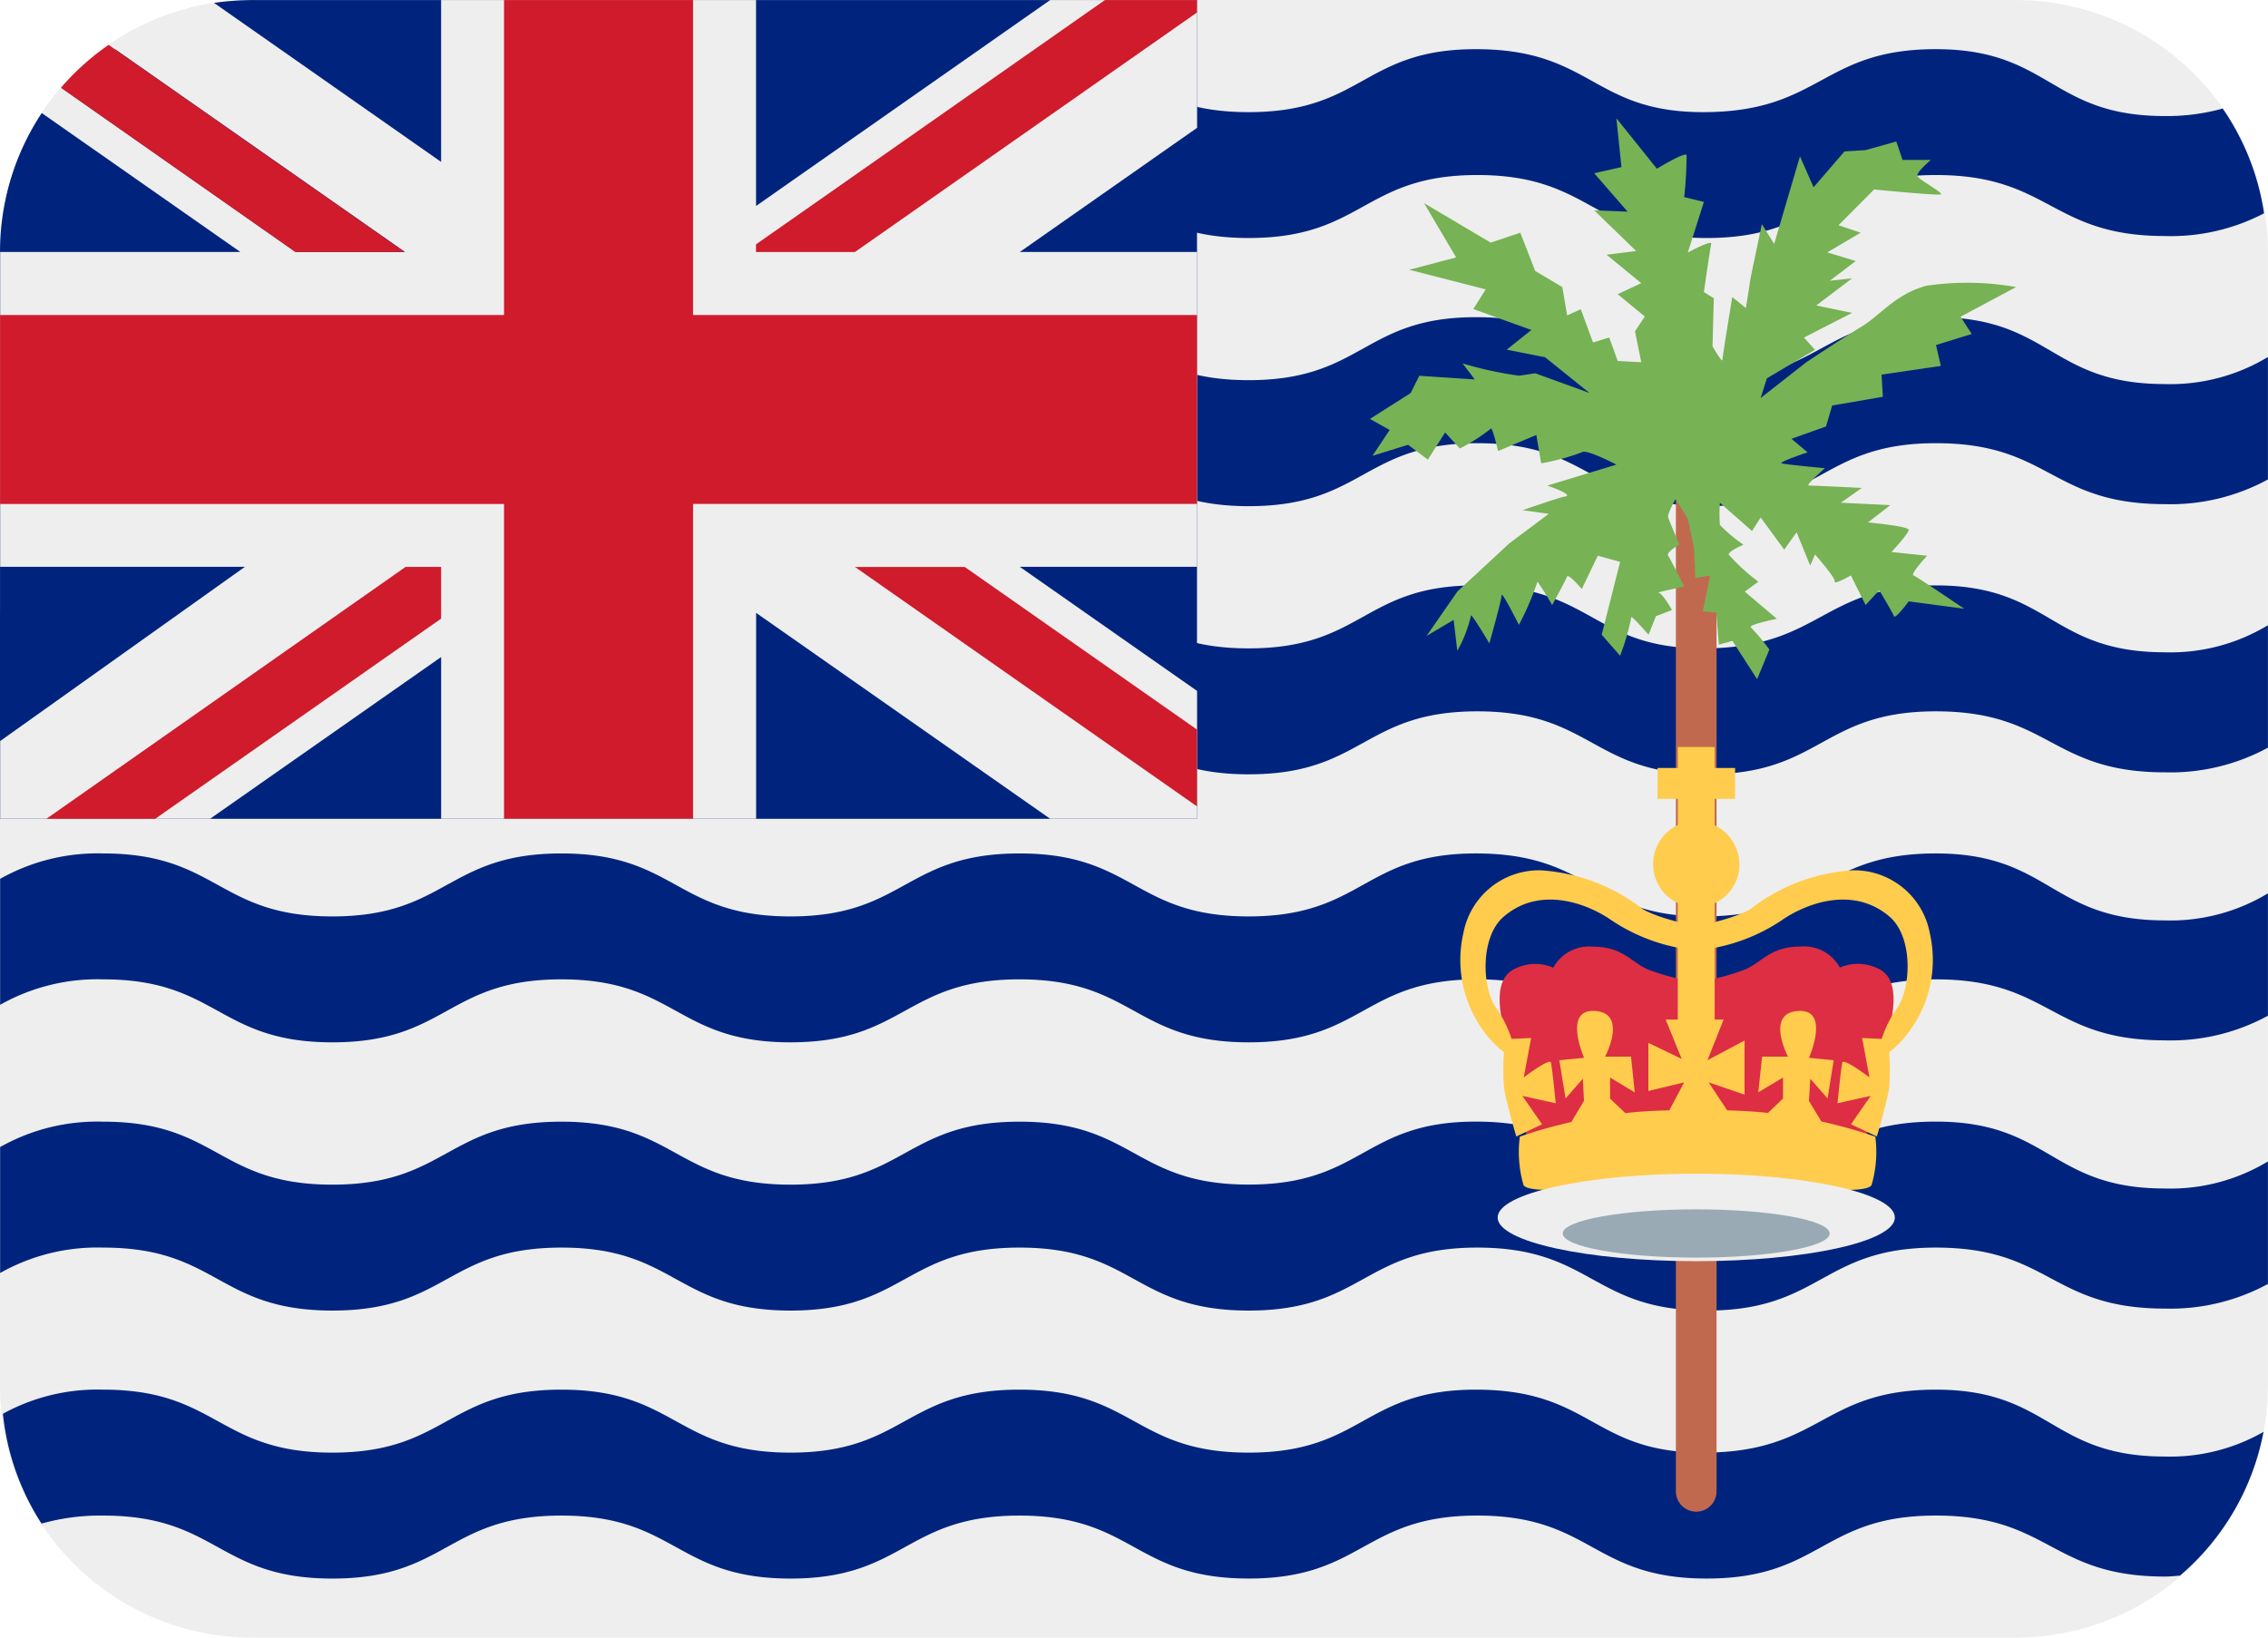 <svg id="IOT" xmlns="http://www.w3.org/2000/svg" width="93.999" height="67.889" viewBox="0 0 93.999 67.889">
  <path id="Path_39597" data-name="Path 39597" d="M93.995,61.885A10.445,10.445,0,0,1,83.55,72.33H10.444A10.445,10.445,0,0,1,0,61.885v-47A10.445,10.445,0,0,1,10.444,4.444H83.55A10.445,10.445,0,0,1,93.995,14.889Z" transform="translate(0.001 -4.441)" fill="#eee"/>
  <path id="Path_39598" data-name="Path 39598" d="M89.717,63.482c-4.744,0-4.744-2.773-9.493-2.773s-4.747,2.611-9.643,2.611c-4.6,0-4.6-2.611-9.42-2.611-4.67,0-4.67,2.611-9.417,2.611s-4.747-2.611-9.5-2.611S37.5,63.32,32.755,63.32s-4.747-2.611-9.493-2.611-4.747,2.611-9.493,2.611-4.747-2.611-9.5-2.611a8.119,8.119,0,0,0-4.153,1,10.3,10.3,0,0,0,1.6,4.553,8.981,8.981,0,0,1,2.555-.332c4.747,0,4.747,2.611,9.5,2.611s4.747-2.611,9.493-2.611,4.747,2.611,9.493,2.611,4.747-2.611,9.493-2.611S47,68.54,51.747,68.54s4.747-2.611,9.476-2.611c4.764,0,4.764,2.611,9.505,2.611,4.758,0,4.758-2.611,9.5-2.611s4.753,2.529,9.5,2.529c.229,0,.411-.026.617-.038a10.38,10.38,0,0,0,3.463-5.96,7.785,7.785,0,0,1-4.086,1.022Zm4.274-7.158V51.248a7.8,7.8,0,0,1-4.274,1.122c-4.744,0-4.744-2.773-9.493-2.773s-4.747,2.611-9.643,2.611c-4.6,0-4.6-2.611-9.42-2.611-4.67,0-4.67,2.611-9.417,2.611S47,49.6,42.248,49.6s-4.747,2.611-9.493,2.611S28.008,49.6,23.261,49.6s-4.747,2.611-9.493,2.611S9.021,49.6,4.272,49.6A8.193,8.193,0,0,0,0,50.652v5.222A8.2,8.2,0,0,1,4.272,54.82c4.747,0,4.747,2.611,9.5,2.611s4.747-2.611,9.493-2.611,4.747,2.611,9.493,2.611S37.5,54.82,42.248,54.82s4.747,2.611,9.5,2.611,4.747-2.611,9.476-2.611c4.764,0,4.764,2.611,9.505,2.611,4.758,0,4.758-2.611,9.5-2.611s4.753,2.529,9.5,2.529a8.462,8.462,0,0,0,4.268-1.025Zm0-11.115V40.134a7.8,7.8,0,0,1-4.274,1.122c-4.744,0-4.744-2.776-9.493-2.776s-4.747,2.611-9.643,2.611c-4.6,0-4.6-2.611-9.42-2.611-4.67,0-4.67,2.611-9.417,2.611S47,38.48,42.248,38.48s-4.747,2.611-9.493,2.611-4.747-2.611-9.493-2.611-4.747,2.611-9.493,2.611-4.747-2.611-9.5-2.611A8.221,8.221,0,0,0,0,39.534v5.222A8.2,8.2,0,0,1,4.272,43.7c4.747,0,4.747,2.611,9.5,2.611S18.515,43.7,23.261,43.7s4.747,2.611,9.493,2.611S37.5,43.7,42.248,43.7s4.747,2.611,9.5,2.611S56.491,43.7,61.22,43.7c4.764,0,4.764,2.611,9.505,2.611,4.758,0,4.758-2.611,9.5-2.611s4.753,2.529,9.5,2.529a8.4,8.4,0,0,0,4.268-1.022Zm0-11.115V29.019a7.8,7.8,0,0,1-4.274,1.122c-4.744,0-4.744-2.773-9.493-2.773s-4.747,2.611-9.643,2.611c-4.6,0-4.6-2.611-9.42-2.611-4.67,0-4.67,2.611-9.417,2.611s-4.747-2.611-9.5-2.611-4.747,2.611-9.493,2.611-4.747-2.611-9.493-2.611-4.747,2.611-9.493,2.611-4.747-2.611-9.5-2.611A8.193,8.193,0,0,0,0,28.423v5.222a8.2,8.2,0,0,1,4.271-1.054c4.747,0,4.747,2.611,9.5,2.611s4.747-2.611,9.493-2.611S28.008,35.2,32.755,35.2s4.747-2.611,9.493-2.611,4.747,2.611,9.5,2.611,4.747-2.611,9.476-2.611c4.764,0,4.764,2.611,9.505,2.611,4.758,0,4.758-2.611,9.5-2.611s4.753,2.529,9.5,2.529a8.462,8.462,0,0,0,4.268-1.025Zm0-11.118V17.9a7.829,7.829,0,0,1-4.274,1.122c-4.744,0-4.744-2.773-9.493-2.773s-4.747,2.611-9.643,2.611c-4.6,0-4.6-2.611-9.42-2.611-4.67,0-4.67,2.611-9.417,2.611s-4.747-2.611-9.5-2.611-4.747,2.611-9.493,2.611-4.747-2.611-9.493-2.611-4.747,2.611-9.493,2.611-4.747-2.611-9.5-2.611A8.193,8.193,0,0,0,0,17.305v5.222a8.2,8.2,0,0,1,4.271-1.054c4.747,0,4.747,2.611,9.5,2.611s4.747-2.611,9.493-2.611,4.747,2.611,9.493,2.611,4.747-2.611,9.493-2.611,4.747,2.611,9.5,2.611,4.747-2.611,9.476-2.611c4.764,0,4.764,2.611,9.505,2.611,4.758,0,4.758-2.611,9.5-2.611S84.979,24,89.726,24a8.432,8.432,0,0,0,4.268-1.025Zm-.162-11.038A10.32,10.32,0,0,0,92.117,7.6a8.658,8.658,0,0,1-2.4.311c-4.744,0-4.744-2.773-9.493-2.773s-4.747,2.611-9.643,2.611c-4.6,0-4.6-2.611-9.42-2.611-4.67,0-4.67,2.611-9.417,2.611S47,5.136,42.248,5.136,37.5,7.747,32.755,7.747s-4.747-2.611-9.493-2.611-4.747,2.611-9.493,2.611S9.016,5.151,4.3,5.139A10.385,10.385,0,0,0,.262,11.284a8.048,8.048,0,0,1,4.006-.928c4.747,0,4.747,2.611,9.5,2.611s4.747-2.611,9.493-2.611,4.747,2.611,9.493,2.611,4.747-2.611,9.493-2.611,4.747,2.611,9.5,2.611,4.747-2.611,9.476-2.611c4.764,0,4.764,2.611,9.505,2.611,4.758,0,4.758-2.611,9.5-2.611s4.753,2.529,9.5,2.529a8.327,8.327,0,0,0,4.109-.946Z" transform="translate(0.005 -3.1)" fill="#00247d"/>
  <path id="Path_39599" data-name="Path 39599" d="M25.332,53.363a.843.843,0,1,1-1.686,0V11.947a.843.843,0,1,1,1.686,0Z" transform="translate(45.812 8.461)" fill="#c1694f"/>
  <path id="Path_39600" data-name="Path 39600" d="M23.382,18.676a1.686,1.686,0,0,1,1.636-.872c1.281,0,1.586.667,2.353.972a9.673,9.673,0,0,0,1.739.461v6.389H22.26a22.237,22.237,0,0,0-.667-3.578c-.411-1.172-.767-2.761.1-3.275a1.88,1.88,0,0,1,1.686-.1Z" transform="translate(40.995 21.441)" fill="#dd2e44"/>
  <path id="Path_39601" data-name="Path 39601" d="M30.174,19.1v.919a7.565,7.565,0,0,1-3.3-1.228c-.934-.652-2.914-1.46-4.447-.153-1,.84-.922,2.993-.3,3.833s1.225,2.761-.082,1.46a4.97,4.97,0,0,1-1.3-4.6,3.191,3.191,0,0,1,3.219-2.605,7.686,7.686,0,0,1,4.218,1.61c.8.461,2.074.608,1.991.764Z" transform="translate(39.906 19.354)" fill="#ffcc4d"/>
  <path id="Path_39602" data-name="Path 39602" d="M21.3,19.886l1.069-.05-.305,1.633s1.072-.814,1.125-.614.2,1.686.2,1.686l-1.383-.305.817,1.178-1.069.505s-.411-1.378-.511-2.038a10.067,10.067,0,0,1,.056-2Zm2.244.872,1.022-.1s-.881-1.994.411-1.944c1.433.056.458,1.895.458,1.895h1.075l.153,1.48-1.022-.614v.872l1.122,1.072-2.967.3.764-1.278-.047-.916-.717.817-.258-1.586Z" transform="translate(41.09 23.195)" fill="#ffcc4d"/>
  <path id="Path_39603" data-name="Path 39603" d="M29.736,18.676A1.681,1.681,0,0,0,28.1,17.8c-1.275,0-1.583.667-2.35.972a9.4,9.4,0,0,1-1.739.461v6.389h6.853a21.779,21.779,0,0,1,.664-3.578c.411-1.172.764-2.761-.1-3.275a1.887,1.887,0,0,0-1.689-.1Z" transform="translate(46.519 21.441)" fill="#dd2e44"/>
  <path id="Path_39604" data-name="Path 39604" d="M24.019,19.1v.919a7.553,7.553,0,0,0,3.3-1.228c.934-.652,2.914-1.46,4.45-.153,1,.84.916,2.993.3,3.833s-1.222,2.761.079,1.46a4.98,4.98,0,0,0,1.3-4.6,3.188,3.188,0,0,0-3.219-2.605,7.686,7.686,0,0,0-4.218,1.61c-.8.461-2.071.608-1.994.764Z" transform="translate(46.534 19.354)" fill="#ffcc4d"/>
  <path id="Path_39605" data-name="Path 39605" d="M33.061,26.526l-1.072-.05.305,1.633s-1.072-.814-1.125-.614-.2,1.686-.2,1.686l1.375-.305-.817,1.178,1.072.505s.411-1.378.514-2.038a10.737,10.737,0,0,0-.05-2Zm-2.253.872-1.022-.1s.884-1.994-.411-1.944c-1.428.056-.458,1.895-.458,1.895H27.844l-.159,1.48,1.025-.614v.872l-1.125,1.072,2.97.3-.77-1.278.056-.916.717.817.253-1.586Zm-3.9-8.08a1.791,1.791,0,1,1-1.789-1.842A1.814,1.814,0,0,1,26.9,19.318Zm-3.4-4.036h3.216v1.281H23.509Z" transform="translate(45.188 16.555)" fill="#ffcc4d"/>
  <path id="Path_39606" data-name="Path 39606" d="M23.674,14.986H25.2V26.794h-1.53Z" transform="translate(45.866 15.982)" fill="#ffcc4d"/>
  <path id="Path_39607" data-name="Path 39607" d="M23.975,18.833h2.4l-.667,1.686,1.536-.817v2.244l-1.486-.508,1.281,1.942H23.716l1.022-1.942-1.48.355V19.8l1.381.664Z" transform="translate(45.06 23.434)" fill="#ffcc4d"/>
  <path id="Path_39608" data-name="Path 39608" d="M23.969,20.12a20.069,20.069,0,0,1,7.414,1.072,4.919,4.919,0,0,1-.153,2c-.3.667-7.311-.461-7.311-.461Z" transform="translate(46.341 25.928)" fill="#ffcc4d"/>
  <path id="Path_39609" data-name="Path 39609" d="M28.881,20.12a20.052,20.052,0,0,0-7.411,1.072,4.954,4.954,0,0,0,.15,2c.305.664,7.311-.461,7.311-.461Z" transform="translate(41.52 25.928)" fill="#ffcc4d"/>
  <path id="Path_39610" data-name="Path 39610" d="M37.594,22.826c0,1-3.686,1.809-8.23,1.809s-8.233-.808-8.233-1.809,3.689-1.818,8.233-1.818S37.594,21.819,37.594,22.826Z" transform="translate(40.94 27.648)" fill="#eee"/>
  <path id="Path_39611" data-name="Path 39611" d="M33.112,22.511c0,.552-2.476,1-5.528,1s-5.534-.449-5.534-1,2.479-1,5.534-1S33.112,21.961,33.112,22.511Z" transform="translate(42.72 28.624)" fill="#99aab5"/>
  <path id="Path_39612" data-name="Path 39612" d="M29.538,6.111l1.686,2.1s1.178-.717,1.231-.561a16.311,16.311,0,0,1-.1,1.739l.817.2-.667,2.1s1.025-.561.972-.358-.305,1.994-.305,1.994l.411.256-.053,1.994s.411.714.411.561.408-2.605.408-2.605l.564.458.2-1.278.461-2.2.511.817L37.154,7.7l.564,1.281L39,7.494l.869-.053,1.278-.358.258.764h1.175s-.611.511-.561.664,1.122.717.969.767-2.761-.206-2.761-.206l-1.477,1.483.919.308-1.383.817,1.178.358-1.072.817.922-.1-1.483,1.125,1.483.308-1.994,1.022.458.511L35.783,16.9l-.258.817,1.892-1.483s1.536-1.022,2.3-1.483,1.381-1.328,2.664-1.686a11.589,11.589,0,0,1,3.73.053l-2.3,1.228.461.717-1.48.458.2.866-2.456.361.053.919-2.1.361-.256.869-1.43.511.667.561s-1.231.411-1.072.458,1.789.2,1.789.2-.819.717-.67.717,2.2.1,2.2.1l-.869.614,2.05.1-.925.717s1.686.153,1.686.308-.714.919-.714.919l1.48.153s-.714.764-.564.819,2.1,1.378,2.1,1.378l-2.3-.305s-.561.764-.614.611-.608-1.072-.608-1.072l-.564.614-.611-1.228s-.717.408-.67.256-.817-1.125-.817-1.125l-.2.461-.561-1.381L36.5,24l-.975-1.331-.358.561L33.838,22.06a5.6,5.6,0,0,0,0,.922,6.457,6.457,0,0,0,.975.817s-.614.256-.614.408a8.224,8.224,0,0,0,1.231,1.125l-.564.411,1.328,1.125s-1.228.256-1.075.358a8.789,8.789,0,0,1,.767.919l-.508,1.228-1.022-1.586-.564.153-.106-1.328-.558-.053.3-1.48-.611.1-.053-1.228-.258-1.228L32,21.908s-.358.614-.308.764.464,1.125.464,1.125-.564.305-.464.458.667,1.278.667,1.278-1.228.256-1.072.256.564.717.564.717l-.667.256-.305.767s-.764-.869-.717-.717A9.733,9.733,0,0,1,29.7,28.4l-.764-.869L29.7,24.51l-.925-.256-.664,1.381s-.561-.664-.614-.511-.614,1.178-.614,1.178a11.23,11.23,0,0,0-.608-.972,11.935,11.935,0,0,1-.77,1.792s-.717-1.433-.717-1.228-.508,1.994-.508,1.994-.814-1.381-.767-1.125a5.409,5.409,0,0,1-.561,1.433L22.8,26.916l-1.122.664,1.278-1.842,2.15-1.994,1.636-1.225-1.081-.153s1.56-.54,1.736-.561c.464-.053-.711-.458-.711-.458l2.861-.869s-1.278-.667-1.43-.511a9.462,9.462,0,0,1-1.689.458l-.2-1.175-1.583.664s-.258-1.075-.308-.922a7.534,7.534,0,0,1-1.281.817l-.608-.664-.717,1.125-.819-.614-1.477.458.714-1.072-.817-.458,1.686-1.072.358-.717,2.3.153s-.617-.819-.511-.667a15.2,15.2,0,0,0,2.35.511l.67-.1,2.247.817-1.842-1.483L25,15.713l1.022-.817-2.406-.866.514-.817L20.958,12.4l1.947-.511-1.331-2.25,2.761,1.636,1.228-.411.617,1.586,1.125.667.2,1.175.564-.256.508,1.378.67-.206.355.975.975.05-.261-1.281.408-.614L29.6,13.413l.975-.458-1.436-1.178,1.228-.153L28.627,9.938l1.383.053L28.627,8.4l1.128-.256-.211-2.041Z" transform="translate(37.447 -1.217)" fill="#77b255"/>
  <path id="Path_39613" data-name="Path 39613" d="M49.61,38.387V4.444H10.447a11.38,11.38,0,0,0-1.577.117L8.858,9.141,1.729,9.129s-.109.153-.332.535A10.428,10.428,0,0,0,0,14.886v23.5H49.607Z" transform="translate(0.001 -4.441)" fill="#00247d"/>
  <path id="Path_39614" data-name="Path 39614" d="M49.6,4.446H43.518l-12.19,8.536V4.446H18.275v6.709L8.864,4.563A10.305,10.305,0,0,0,4.5,6.3l12.278,8.589H12.245L2.525,8.076a10.661,10.661,0,0,0-.8,1.054l8.227,5.757H0V27.941H10.144L0,35.164v3.222H8.7l9.576-6.706v6.706H31.331V29.85l12.187,8.536h6.089v-5.3l-7.349-5.146h7.349V14.888H42.261l7.346-5.146v-5.3Z" transform="translate(0.007 -4.443)" fill="#eee"/>
  <path id="Path_39615" data-name="Path 39615" d="M28.721,4.444H20.887V17.5H0v7.834H20.887V38.384h7.834V25.331H49.608V17.5H28.721Z" transform="translate(0.003 -4.441)" fill="#cf1b2b"/>
  <path id="Path_39616" data-name="Path 39616" d="M48.343,4.444H44.527L30.064,14.572v.317h4.1L48.34,4.961ZM3.235,6.3A10.536,10.536,0,0,0,1.258,8.077l9.719,6.812h4.529L3.232,6.3ZM15.542,27.942.653,38.387H5.162l11.852-8.3V27.942Zm32.8,9.928V34.686l-9.625-6.741h-4.55Z" transform="translate(1.268 -4.441)" fill="#cf1b2b"/>
</svg>
